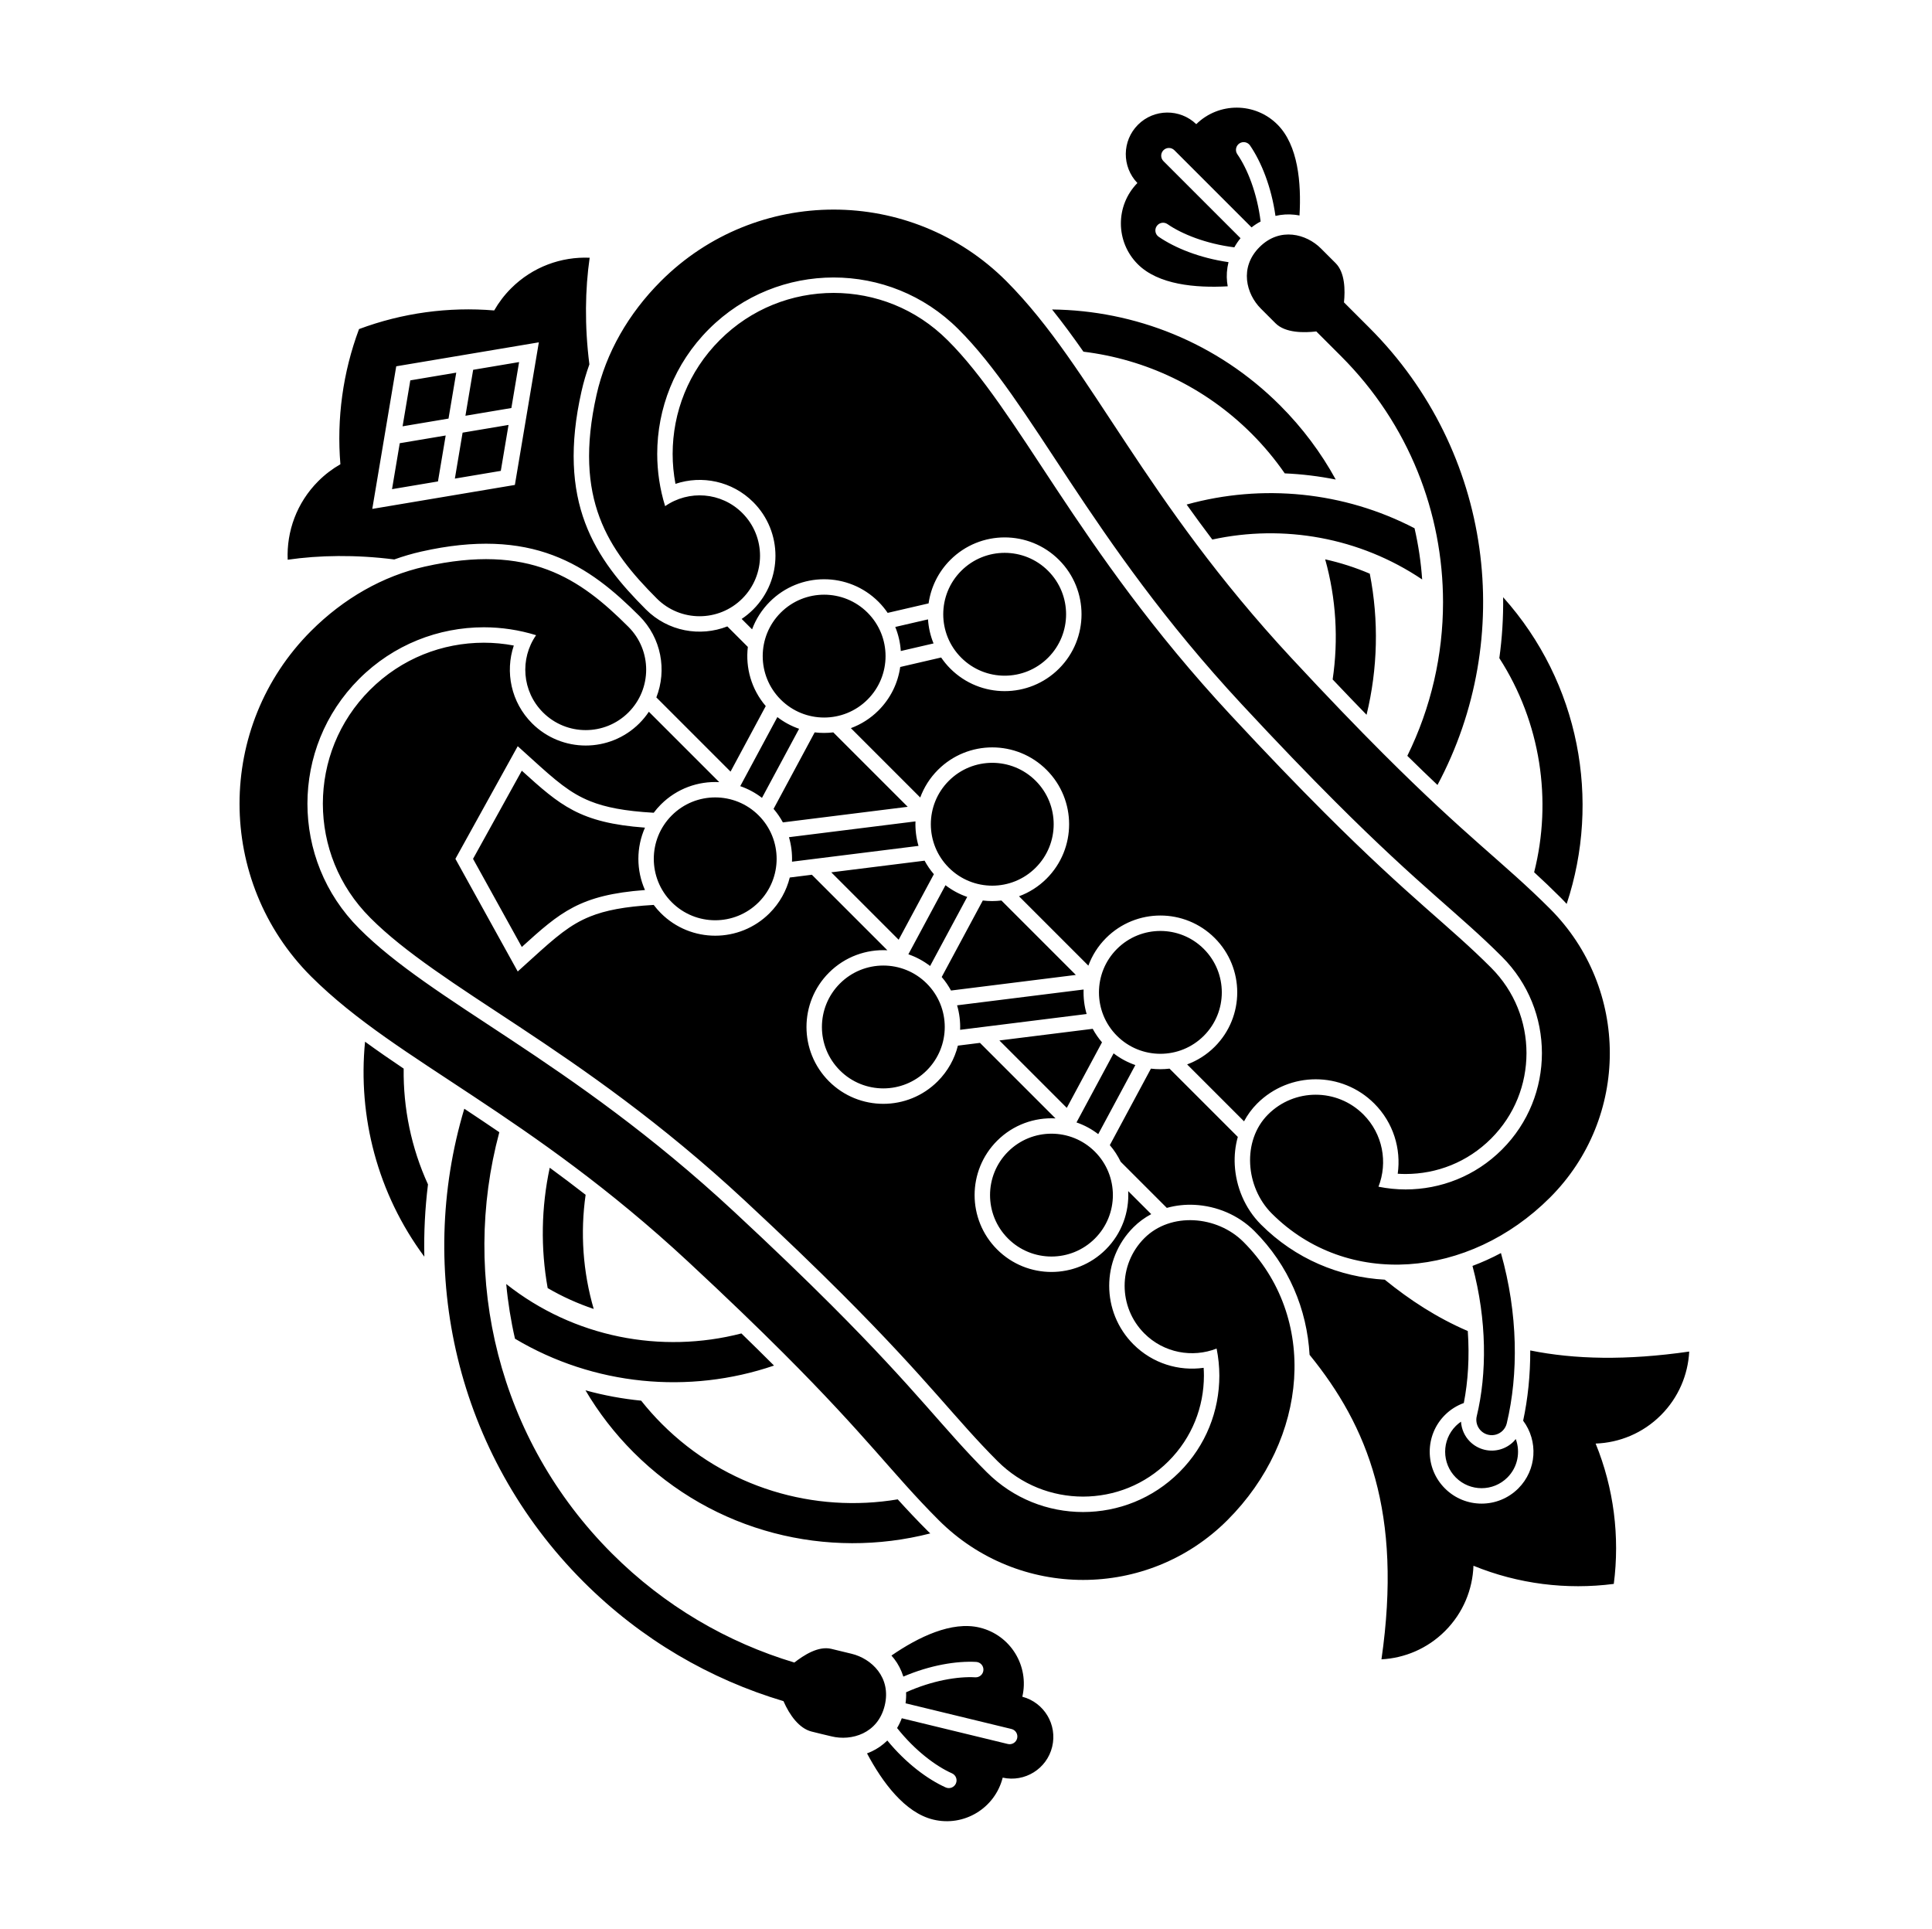 <?xml version="1.0" encoding="UTF-8" standalone="no"?>
<!-- Created with Inkscape (http://www.inkscape.org/) -->

<svg
   version="1.1"
   id="svg64556"
   width="795.035"
   height="793.701"
   viewBox="0 0 795.035 793.701"
   sodipodi:docname="Gunbai Touuchiwa.svg"
   inkscape:version="1.2 (dc2aeda, 2022-05-15)"
   xmlns:inkscape="http://www.inkscape.org/namespaces/inkscape"
   xmlns:sodipodi="http://sodipodi.sourceforge.net/DTD/sodipodi-0.dtd"
   xmlns="http://www.w3.org/2000/svg"
   xmlns:svg="http://www.w3.org/2000/svg">
  <defs
     id="defs64560">
    <clipPath
       clipPathUnits="userSpaceOnUse"
       id="clipPath65049">
      <path
         d="M -540.821,585.848 H 55.455 V -9.428 H -540.821 Z"
         id="path65051"
         style="stroke-width:1" />
    </clipPath>
    <clipPath
       clipPathUnits="userSpaceOnUse"
       id="clipPath65055">
      <path
         d="M -545.417,584.573 H 50.859 V -10.703 H -545.417 Z"
         id="path65057"
         style="stroke-width:1" />
    </clipPath>
    <clipPath
       clipPathUnits="userSpaceOnUse"
       id="clipPath65061">
      <path
         d="M -548.983,585.852 H 47.293 V -9.424 H -548.983 Z"
         id="path65063"
         style="stroke-width:1" />
    </clipPath>
    <clipPath
       clipPathUnits="userSpaceOnUse"
       id="clipPath65067">
      <path
         d="M -542.933,584.573 H 53.343 V -10.703 H -542.933 Z"
         id="path65069"
         style="stroke-width:1" />
    </clipPath>
    <clipPath
       clipPathUnits="userSpaceOnUse"
       id="clipPath65073">
      <path
         d="M -536.698,584.573 H 59.578 V -10.703 H -536.698 Z"
         id="path65075"
         style="stroke-width:1" />
    </clipPath>
    <clipPath
       clipPathUnits="userSpaceOnUse"
       id="clipPath65079">
      <path
         d="M -528.09,575.381 H 68.186 V -19.895 H -528.09 Z"
         id="path65081"
         style="stroke-width:1" />
    </clipPath>
    <clipPath
       clipPathUnits="userSpaceOnUse"
       id="clipPath65085">
      <path
         d="M -531.192,581.588 H 65.084 V -13.688 H -531.192 Z"
         id="path65087"
         style="stroke-width:1" />
    </clipPath>
    <clipPath
       clipPathUnits="userSpaceOnUse"
       id="clipPath65091">
      <path
         d="M -553.898,585.848 H 42.379 V -9.428 H -553.898 Z"
         id="path65093"
         style="stroke-width:1" />
    </clipPath>
    <clipPath
       clipPathUnits="userSpaceOnUse"
       id="clipPath65097">
      <path
         d="M -557.064,585.848 H 39.212 V -9.428 H -557.064 Z"
         id="path65099"
         style="stroke-width:1" />
    </clipPath>
    <clipPath
       clipPathUnits="userSpaceOnUse"
       id="clipPath65103">
      <path
         d="M -561.413,585.852 H 34.863 V -9.424 H -561.413 Z"
         id="path65105"
         style="stroke-width:1" />
    </clipPath>
    <clipPath
       clipPathUnits="userSpaceOnUse"
       id="clipPath65109">
      <path
         d="M -564.573,585.848 H 31.703 V -9.428 H -564.573 Z"
         id="path65111"
         style="stroke-width:1" />
    </clipPath>
    <clipPath
       clipPathUnits="userSpaceOnUse"
       id="clipPath65115">
      <path
         d="M -567.775,585.852 H 28.501 V -9.424 H -567.775 Z"
         id="path65117"
         style="stroke-width:1" />
    </clipPath>
    <clipPath
       clipPathUnits="userSpaceOnUse"
       id="clipPath65122">
      <path
         d="M -572.817,586.135 H 23.459 V -9.141 H -572.817 Z"
         id="path65124"
         style="stroke-width:1" />
    </clipPath>
    <clipPath
       clipPathUnits="userSpaceOnUse"
       id="clipPath65128">
      <path
         d="M -574.546,585.852 H 21.73 V -9.424 H -574.546 Z"
         id="path65130"
         style="stroke-width:1" />
    </clipPath>
    <clipPath
       clipPathUnits="userSpaceOnUse"
       id="clipPath65134">
      <path
         d="M -576.369,585.588 H 19.907 V -9.688 H -576.369 Z"
         id="path65136"
         style="stroke-width:1" />
    </clipPath>
    <clipPath
       clipPathUnits="userSpaceOnUse"
       id="clipPath65140">
      <path
         d="M -557.495,577.85 H 38.781 V -17.426 H -557.495 Z"
         id="path65142"
         style="stroke-width:1" />
    </clipPath>
    <clipPath
       clipPathUnits="userSpaceOnUse"
       id="clipPath65146">
      <path
         d="M -568.227,575.819 H 28.049 V -19.457 H -568.227 Z"
         id="path65148"
         style="stroke-width:1" />
    </clipPath>
    <clipPath
       clipPathUnits="userSpaceOnUse"
       id="clipPath65152">
      <path
         d="M -550.264,577.325 H 46.012 V -17.951 H -550.264 Z"
         id="path65154"
         style="stroke-width:1" />
    </clipPath>
    <clipPath
       clipPathUnits="userSpaceOnUse"
       id="clipPath65159">
      <path
         d="M -556.401,578.014 H 39.875 V -17.262 H -556.401 Z"
         id="path65161"
         style="stroke-width:1" />
    </clipPath>
    <clipPath
       clipPathUnits="userSpaceOnUse"
       id="clipPath65165">
      <path
         d="M -586.545,579.503 H 9.731 V -15.773 H -586.545 Z"
         id="path65167"
         style="stroke-width:1" />
    </clipPath>
    <clipPath
       clipPathUnits="userSpaceOnUse"
       id="clipPath65171">
      <path
         d="M -584.194,578.938 H 12.082 V -16.338 H -584.194 Z"
         id="path65173"
         style="stroke-width:1" />
    </clipPath>
    <clipPath
       clipPathUnits="userSpaceOnUse"
       id="clipPath65177">
      <path
         d="M -538.222,577.948 H 58.054 V -17.328 H -538.222 Z"
         id="path65179"
         style="stroke-width:1" />
    </clipPath>
    <clipPath
       clipPathUnits="userSpaceOnUse"
       id="clipPath65183">
      <path
         d="m -120.991,150.964 h 596.276 v -595.276 h -596.276 z"
         id="path65185"
         style="stroke-width:1" />
    </clipPath>
  </defs>
  <sodipodi:namedview
     id="namedview64558"
     pagecolor="#ffffff"
     bordercolor="#000000"
     borderopacity="0.25"
     inkscape:showpageshadow="2"
     inkscape:pageopacity="0.0"
     inkscape:pagecheckerboard="0"
     inkscape:deskcolor="#d1d1d1"
     showgrid="false"
     inkscape:zoom="0.29734106"
     inkscape:cx="-215.24105"
     inkscape:cy="396.85068"
     inkscape:window-width="1419"
     inkscape:window-height="456"
     inkscape:window-x="0"
     inkscape:window-y="25"
     inkscape:window-maximized="0"
     inkscape:current-layer="svg64556">
    <inkscape:page
       x="0"
       y="0"
       id="page64562"
       width="795.035"
       height="793.701" />
  </sodipodi:namedview>
  <path
     d="M 161.321 201.286 L 180.225 198.107 L 183.405 179.202 L 164.501 182.379 Z M 194.709 152.171 L 191.529 171.078 L 210.433 167.898 L 213.613 148.991 Z M 187.182 196.937 L 206.086 193.758 L 209.266 174.853 L 190.362 178.031 Z M 168.845 156.518 L 165.666 175.425 L 184.569 172.245 L 187.748 153.338 Z M 342.073 358.955 C 351.151 368.032 360.449 377.33 369.807 386.691 L 384.296 359.723 C 382.803 357.98 381.527 356.114 380.475 354.16 Z M 412.096 370.551 C 409.551 370.856 406.976 370.862 404.431 370.548 L 387.519 402.027 C 389.015 403.771 390.292 405.636 391.347 407.591 L 442.718 401.175 C 432.67 391.128 422.391 380.848 412.096 370.551 M 410.323 514.136 C 397.972 501.787 397.971 481.76 410.323 469.409 C 416.922 462.813 425.708 459.756 434.35 460.208 C 424.367 450.227 413.926 439.784 403.272 429.133 L 394.183 430.268 C 392.843 435.648 390.07 440.745 385.863 444.951 C 373.514 457.303 353.489 457.303 341.137 444.951 C 328.789 432.601 328.789 412.576 341.138 400.227 C 347.737 393.628 356.523 390.571 365.163 391.024 C 354.651 380.512 344.219 370.08 334.091 359.951 L 324.995 361.087 C 323.653 366.466 320.885 371.559 316.679 375.764 C 304.329 388.118 284.305 388.118 271.953 375.764 C 270.875 374.69 269.899 373.548 269.01 372.367 C 256.99 373.043 249.038 374.638 242.907 377.106 C 234.535 380.448 228.542 385.716 218.989 394.38 L 213.049 399.754 L 187.404 353.403 L 213.049 307.054 L 218.988 312.427 C 228.542 321.086 234.534 326.358 242.909 329.699 C 249.039 332.167 256.99 333.76 269.009 334.439 C 269.898 333.258 270.875 332.116 271.954 331.039 C 278.553 324.44 287.339 321.386 295.978 321.838 C 285.325 311.184 275.534 301.395 267.014 292.874 C 265.891 294.554 264.59 296.151 263.109 297.636 C 250.907 309.827 231.145 309.827 218.946 297.636 C 210.288 288.963 207.786 276.5 211.433 265.63 C 207.366 264.859 203.24 264.47 199.109 264.467 C 182.069 264.491 165.253 270.89 152.262 283.868 C 139.282 296.862 132.882 313.679 132.856 330.704 C 132.881 347.744 139.286 364.556 152.3 377.591 C 152.338 377.634 152.405 377.702 152.49 377.786 C 166.494 391.828 187.433 405.175 213.761 422.527 C 240.202 440.032 271.833 461.817 306.493 494.032 C 322.753 509.139 335.833 521.768 346.651 532.587 C 364.539 550.474 376.264 563.44 385.643 574.038 C 395.015 584.633 401.848 592.596 410.462 601.21 C 410.462 601.21 410.474 601.221 410.519 601.268 C 420.295 611.021 432.879 615.81 445.679 615.836 C 458.5 615.808 471.084 611.024 480.855 601.273 C 490.611 591.494 495.396 578.912 495.424 566.106 C 495.423 565.018 495.384 563.929 495.313 562.844 C 485.078 564.289 474.31 561.07 466.431 553.201 C 453.118 539.882 453.12 518.313 466.431 504.997 C 468.646 502.784 471.114 501 473.744 499.604 C 470.696 496.555 467.527 493.388 464.263 490.123 C 464.714 498.757 461.644 507.539 455.048 514.136 C 442.699 526.484 422.675 526.489 410.323 514.136 M 453.484 428.909 C 451.99 427.167 450.714 425.303 449.66 423.347 L 411.256 428.139 C 420.754 437.636 430.059 446.94 438.995 455.875 Z M 163.057 150.729 L 221.738 140.867 L 211.876 199.547 L 153.196 209.409 Z M 162.258 230.21 C 165.909 228.901 169.624 227.805 173.398 226.957 C 195.685 221.925 213.102 223.057 227.489 228.465 C 241.881 233.855 252.846 243.215 263.111 253.473 C 272.166 262.534 274.49 275.764 270.093 286.974 C 278.982 295.864 289.315 306.196 300.626 317.507 L 315.115 290.54 C 309.181 283.62 306.727 274.744 307.745 266.203 C 304.811 263.267 301.989 260.445 299.305 257.762 C 288.097 262.158 274.862 259.835 265.801 250.782 C 255.546 240.515 246.186 229.549 240.793 215.161 C 235.387 200.773 234.257 183.355 239.287 161.067 C 240.133 157.294 241.231 153.578 242.538 149.929 C 240.513 134.005 240.787 118.981 242.653 106.054 C 231.007 105.568 219.202 109.762 210.309 118.656 C 207.534 121.432 205.225 124.497 203.362 127.746 C 184.612 126.185 165.585 128.748 147.744 135.414 C 141.076 153.255 138.514 172.281 140.077 191.033 C 136.826 192.895 133.762 195.202 130.986 197.979 C 122.093 206.871 117.897 218.677 118.384 230.322 C 131.31 228.455 146.336 228.182 162.258 230.21 M 335.247 301.363 L 318.334 332.84 C 319.83 334.586 321.107 336.45 322.162 338.406 L 373.534 331.991 C 362.96 321.419 352.67 311.127 342.91 301.367 C 340.366 301.668 337.791 301.676 335.247 301.363 M 517.324 454.101 C 530.644 440.789 552.212 440.787 565.529 454.101 C 573.4 461.98 576.62 472.748 575.175 482.981 C 576.26 483.055 577.348 483.091 578.437 483.091 C 591.241 483.068 603.824 478.284 613.6 468.527 C 623.355 458.753 628.138 446.169 628.165 433.349 C 628.14 420.549 623.352 407.964 613.597 398.191 L 613.541 398.134 C 604.928 389.519 596.963 382.683 586.369 373.314 C 575.769 363.935 562.805 352.207 544.917 334.319 C 534.097 323.502 521.468 310.423 506.361 294.16 C 474.151 259.502 452.362 227.871 434.856 201.429 C 417.506 175.103 404.159 154.163 390.115 140.161 C 390.03 140.077 389.962 140.009 389.919 139.971 C 376.887 126.954 360.074 120.552 343.034 120.528 C 326.01 120.552 309.19 126.953 296.197 139.933 C 283.221 152.923 276.821 169.739 276.797 186.778 C 276.799 190.91 277.189 195.035 277.959 199.101 C 288.831 195.455 301.293 197.957 309.966 206.615 C 322.158 218.814 322.155 238.578 309.966 250.778 C 308.481 252.261 306.883 253.561 305.203 254.683 C 306.597 256.075 308.029 257.509 309.489 258.969 C 311.021 254.829 313.45 250.945 316.775 247.619 C 329.126 235.27 349.151 235.27 361.502 247.622 C 362.928 249.049 364.183 250.583 365.282 252.193 L 382.123 248.289 C 383.054 241.746 386.034 235.435 391.068 230.401 C 403.419 218.051 423.444 218.051 435.794 230.403 C 448.147 242.755 448.144 262.778 435.795 275.127 C 423.442 287.48 403.42 287.48 391.067 275.128 C 389.638 273.7 388.384 272.166 387.288 270.555 L 370.447 274.458 C 369.516 281.002 366.535 287.312 361.502 292.346 C 358.174 295.674 354.287 298.091 350.145 299.624 L 378.684 328.164 C 380.219 324.023 382.632 320.135 385.96 316.807 C 398.311 304.456 418.336 304.455 430.687 316.807 C 443.039 329.158 443.038 349.182 430.688 361.532 C 427.36 364.859 423.474 367.278 419.331 368.81 C 428.934 378.414 438.504 387.984 447.872 397.352 C 449.403 393.208 451.818 389.318 455.146 385.99 C 467.494 373.64 487.522 373.642 499.872 385.992 C 512.223 398.344 512.22 418.368 499.872 430.716 C 496.543 434.044 492.656 436.461 488.515 437.995 L 511.933 461.415 C 513.329 458.784 515.115 456.315 517.324 454.101 M 695.126 556.15 C 669.233 559.882 647.928 559.374 629.712 555.696 C 629.742 565.872 628.717 575.606 626.791 584.606 C 633.049 592.972 632.4 604.865 624.799 612.466 C 616.457 620.808 602.936 620.81 594.597 612.469 C 586.257 604.13 586.256 590.606 594.596 582.265 C 596.871 579.989 599.536 578.36 602.372 577.328 C 604.117 568.422 604.748 558.357 604.007 547.708 C 591.319 542.245 580.209 535 569.845 526.576 C 551.184 525.508 533.084 518.089 518.849 503.831 C 512.227 497.177 508.584 488.279 508.112 479.287 C 507.913 475.464 508.316 471.571 509.372 467.828 C 500.853 459.311 491.387 449.844 481.279 439.737 C 478.734 440.041 476.16 440.044 473.615 439.732 L 456.703 471.208 C 458.522 473.328 460.004 475.633 461.172 478.055 C 467.887 484.768 474.254 491.133 480.159 497.039 C 483.9 495.987 487.792 495.584 491.616 495.784 C 500.608 496.256 509.509 499.896 516.159 506.521 C 530.415 520.751 537.833 538.841 538.903 557.492 C 562.835 586.924 577.188 622.388 568.483 682.797 C 578.007 682.297 587.387 678.414 594.663 671.138 C 602.108 663.693 605.996 654.041 606.344 644.289 C 624.724 651.797 644.669 654.278 664.09 651.76 C 666.606 632.338 664.126 612.393 656.617 594.013 C 666.373 593.666 676.022 589.778 683.469 582.333 C 690.744 575.057 694.628 565.677 695.126 556.15 M 324.666 344.495 C 325.626 347.776 326.038 351.184 325.914 354.575 L 377.974 348.075 C 377.015 344.791 376.599 341.387 376.727 337.994 Z M 313.563 328.314 L 328.837 299.888 C 325.671 298.802 322.647 297.192 319.891 295.071 L 304.617 323.496 C 307.782 324.586 310.803 326.194 313.563 328.314 M 384.164 264.765 C 382.86 261.587 382.106 258.241 381.883 254.865 L 368.407 257.986 C 369.708 261.166 370.463 264.511 370.687 267.887 Z M 458.26 433.44 L 442.987 461.868 C 446.151 462.956 449.174 464.565 451.931 466.685 L 467.204 438.26 C 464.04 437.169 461.018 435.563 458.26 433.44 M 393.85 413.677 C 394.811 416.959 395.226 420.368 395.099 423.757 L 447.158 417.257 C 446.199 413.977 445.786 410.571 445.912 407.177 Z M 398.018 369.074 C 394.854 367.984 391.83 366.374 389.074 364.255 L 373.799 392.683 C 376.963 393.768 379.987 395.378 382.744 397.498 Z M 414.815 473.901 C 404.944 483.771 404.943 499.776 414.814 509.647 C 424.684 519.516 440.69 519.516 450.559 509.647 C 460.43 499.776 460.431 483.771 450.559 473.901 C 440.69 464.032 424.684 464.032 414.815 473.901 M 345.627 404.716 C 335.758 414.587 335.758 430.591 345.627 440.461 C 355.501 450.333 371.503 450.331 381.372 440.461 C 391.242 430.589 391.244 414.587 381.374 404.716 C 371.504 394.844 355.499 394.847 345.627 404.716 M 214.729 317.135 L 194.66 353.403 L 214.729 389.672 C 230.537 375.367 238.571 368.231 265.413 366.238 C 261.794 358.086 261.794 348.72 265.413 340.567 C 238.571 338.576 230.537 331.439 214.729 317.135 M 276.443 335.531 C 266.573 345.4 266.573 361.406 276.443 371.275 C 286.314 381.147 302.318 381.146 312.189 371.275 C 322.059 361.406 322.061 345.4 312.189 335.53 C 302.318 325.659 286.313 325.66 276.443 335.531 M 495.381 426.227 C 505.252 416.357 505.252 400.352 495.381 390.482 C 485.512 380.611 469.506 380.611 459.636 390.482 C 449.764 400.352 449.766 416.357 459.636 426.227 C 469.506 436.096 485.511 436.096 495.381 426.227 M 426.198 321.296 C 416.326 311.424 400.32 311.424 390.451 321.296 C 380.579 331.166 380.58 347.171 390.451 357.04 C 400.322 366.914 416.326 366.911 426.196 357.04 C 436.067 347.171 436.068 331.167 426.198 321.296 M 431.304 270.638 C 441.175 260.767 441.175 244.762 431.304 234.893 C 421.434 225.022 405.43 225.023 395.559 234.893 C 385.687 244.762 385.688 260.767 395.559 270.638 C 405.431 280.508 421.434 280.508 431.304 270.638 M 357.013 252.11 C 347.141 242.239 331.135 242.241 321.266 252.11 C 311.395 261.981 311.395 277.986 321.266 287.856 C 331.137 297.727 347.139 297.726 357.011 287.856 C 366.882 277.986 366.883 261.981 357.013 252.11 M 601.215 585.002 C 600.468 585.513 599.751 586.093 599.088 586.757 C 593.227 592.617 593.227 602.12 599.087 607.98 C 604.947 613.841 614.447 613.838 620.309 607.977 C 624.588 603.698 625.725 597.48 623.755 592.153 C 623.468 592.51 623.175 592.862 622.855 593.182 C 622.845 593.193 622.836 593.201 622.827 593.208 C 619.831 596.205 615.348 597.62 610.913 596.56 C 608.573 596 606.489 594.794 604.891 593.19 C 602.736 591.041 601.411 588.117 601.215 585.002 M 612.395 590.382 C 614.621 590.917 616.857 590.205 618.367 588.696 C 619.168 587.893 619.764 586.869 620.048 585.688 C 624.867 565.458 624.739 540.696 617.652 515.617 C 613.824 517.656 609.913 519.423 605.94 520.909 C 611.929 543.31 611.909 565.256 607.697 582.732 C 606.877 586.141 608.981 589.565 612.395 590.382 M 263.845 576.36 C 256.123 575.598 248.458 574.18 240.931 572.104 C 246.302 581.218 252.899 589.814 260.727 597.644 C 293.817 630.734 340.559 641.841 382.823 630.984 C 382.48 630.653 382.126 630.341 381.79 630.005 C 377.294 625.505 373.298 621.242 369.42 616.969 C 335.198 622.705 298.807 612.372 272.402 585.969 C 269.329 582.896 266.479 579.682 263.845 576.36 M 226.222 480.508 C 222.725 496.803 222.436 513.648 225.372 530.032 C 231.435 533.576 237.791 536.422 244.319 538.617 C 239.865 523.341 238.753 507.3 240.987 491.641 C 235.974 487.743 231.05 484.036 226.222 480.508 M 211.921 550.865 C 244.353 570.19 283.51 573.868 318.511 561.917 C 318.309 561.713 318.118 561.524 317.914 561.317 C 313.985 557.388 309.727 553.193 305.093 548.698 C 272.209 557.198 236.195 550.434 208.317 528.36 C 209.016 535.917 210.221 543.437 211.921 550.865 M 166.114 439.719 C 160.641 436.039 155.334 432.38 150.22 428.651 C 147.201 459.44 155.316 491.112 174.617 517.115 C 174.396 507.185 174.9 497.243 176.12 487.372 C 169.23 472.292 165.905 455.987 166.114 439.719 M 364.067 701.813 C 366.875 690.247 358.627 682.494 350.454 680.513 C 348.447 680.023 344.593 679.09 342.123 678.491 C 336.755 677.19 330.843 681.059 326.878 684.117 C 299.399 675.877 273.506 660.924 251.798 639.216 C 204.845 592.262 189.405 525.729 205.476 465.896 C 200.658 462.615 195.937 459.459 191.325 456.404 C 191.237 456.347 191.15 456.289 191.061 456.232 C 171.082 522.937 187.433 598.201 240.125 650.89 C 263.905 674.674 292.291 691.026 322.405 700.002 C 324.979 705.903 328.91 711.185 333.875 712.489 C 336.331 713.135 340.201 714.023 342.205 714.507 C 350.381 716.494 361.262 713.382 364.067 701.813 M 515.069 178.467 C 520.181 183.579 524.708 189.051 528.689 194.789 C 535.725 195.091 542.74 195.942 549.672 197.325 C 543.665 186.371 536.021 176.075 526.741 166.795 C 500.804 140.858 466.928 127.728 432.935 127.349 C 437.375 132.888 441.632 138.685 445.844 144.715 C 471.148 147.806 495.645 159.043 515.069 178.467 M 562.351 294.127 C 566.983 275.092 567.44 255.253 563.68 236.067 C 557.727 233.513 551.579 231.551 545.325 230.166 C 549.825 246.267 550.835 263.13 548.396 279.583 C 553.357 284.819 557.997 289.651 562.351 294.127 M 631.314 358.926 C 634.92 362.235 638.542 365.671 642.333 369.46 C 643.148 370.272 643.924 371.111 644.698 371.95 C 658.816 329.419 650.109 280.979 618.557 245.753 C 618.659 254.126 618.135 262.502 616.989 270.814 C 634.034 297.267 638.8 329.324 631.314 358.926 M 582.095 217.371 C 553.011 202.238 519.359 198.993 488.31 207.614 C 491.67 212.326 495.181 217.125 498.876 222.015 C 528.156 215.643 559.493 221.111 585.233 238.441 C 584.744 231.359 583.693 224.314 582.095 217.371 M 518.292 101.69 C 509.875 110.106 512.881 121.018 518.831 126.966 L 524.892 133.028 C 528.94 137.075 536.673 136.97 541.667 136.382 C 545.523 140.237 549.277 143.991 551.908 146.622 C 579.868 174.586 593.812 211.161 593.82 247.81 C 593.815 269.498 588.912 291.154 579.127 311.02 C 583.605 315.428 587.721 319.398 591.537 323.01 C 623.809 262.627 614.499 185.875 563.581 134.949 L 553.055 124.424 C 553.572 119.429 553.507 112.169 549.629 108.29 C 547.832 106.494 545.027 103.689 543.568 102.229 C 537.619 96.281 526.709 93.27 518.292 101.69 M 270.293 246.289 C 280.009 256.005 295.761 256.005 305.477 246.289 C 315.191 236.574 315.191 220.822 305.475 211.106 C 296.826 202.455 283.405 201.529 273.706 208.278 C 271.546 201.294 270.455 194.045 270.45 186.773 C 270.463 168.147 277.509 149.65 291.709 135.441 C 305.918 121.24 324.418 114.194 343.042 114.18 C 361.668 114.194 380.163 121.24 394.371 135.441 C 409.278 150.263 422.731 171.533 440.152 197.926 C 457.602 224.287 479.14 255.541 511.015 289.843 C 526.075 306.052 538.651 319.075 549.404 329.828 C 567.197 347.62 580.025 359.22 590.579 368.559 C 601.147 377.911 609.248 384.856 618.091 393.703 C 629.068 404.691 634.501 418.961 634.514 433.357 C 634.498 447.757 629.066 462.032 618.089 473.019 C 607.101 483.995 592.829 489.427 578.431 489.443 C 574.676 489.44 570.936 489.06 567.255 488.317 C 571.147 478.368 569.079 466.628 561.043 458.589 C 550.209 447.757 532.648 447.757 521.817 458.589 C 510.984 469.423 512.509 488.508 523.34 499.341 C 554.392 530.393 604.487 526.131 637.844 492.773 C 670.658 459.959 670.653 406.771 637.845 373.947 C 628.101 364.207 619.429 356.791 609.092 347.64 C 598.733 338.468 586.516 327.428 569.157 310.075 C 558.679 299.595 546.339 286.819 531.485 270.827 C 501.087 238.101 480.662 208.503 463.447 182.507 C 446.206 156.538 432.294 133.934 414.126 115.688 C 374.856 76.429 311.227 76.428 271.955 115.688 C 258.561 129.086 249.349 145.231 245.482 162.459 C 235.845 205.377 250.207 226.203 270.293 246.289 M 470.92 509.484 C 460.087 520.317 460.088 537.88 470.92 548.71 C 478.956 556.748 490.698 558.814 500.647 554.924 C 501.389 558.606 501.768 562.346 501.772 566.098 C 501.757 580.5 496.324 594.77 485.347 605.757 C 474.362 616.734 460.088 622.169 445.688 622.185 C 431.291 622.172 417.02 616.74 406.034 605.76 C 397.186 596.92 390.239 588.817 380.888 578.248 C 371.552 567.696 359.95 554.868 342.158 537.076 C 331.405 526.323 318.382 513.745 302.173 498.685 C 267.871 466.811 236.618 445.271 210.258 427.82 C 183.862 410.401 162.594 396.948 147.772 382.04 C 133.57 367.832 126.524 349.338 126.509 330.712 C 126.525 312.088 133.57 293.588 147.772 279.378 C 161.981 265.177 180.478 258.135 199.102 258.119 C 206.374 258.125 213.625 259.215 220.61 261.375 C 213.858 271.075 214.786 284.496 223.436 293.146 C 233.151 302.862 248.905 302.862 258.621 293.146 C 268.335 283.43 268.335 267.679 258.619 257.963 C 238.533 237.877 217.706 223.514 174.79 233.151 C 157.561 237.021 141.417 246.23 128.017 259.625 C 88.758 298.896 88.76 362.528 128.017 401.797 C 146.265 419.964 168.869 433.875 194.837 451.117 C 220.836 468.331 250.43 488.756 283.159 519.153 C 299.15 534.008 311.925 546.349 322.405 556.83 C 339.757 574.188 350.797 586.404 359.97 596.76 C 369.122 607.098 376.538 615.77 386.278 625.516 C 419.099 658.322 472.288 658.33 505.103 625.516 C 538.46 592.156 542.721 542.062 511.669 511.011 C 500.839 500.18 481.751 498.653 470.92 509.484 M 420.698 698.185 C 423.642 685.518 415.847 672.814 403.179 669.742 C 391.616 666.937 377.856 673.663 366.836 681.242 C 367.222 681.687 367.612 682.13 367.974 682.603 C 369.592 684.698 370.884 687.182 371.736 689.903 C 382.827 685.155 393.651 683.423 401.702 683.862 L 401.698 683.862 C 403.45 683.961 404.787 685.458 404.687 687.207 C 404.588 688.955 403.09 690.297 401.339 690.198 C 394.171 689.77 383.588 691.529 372.863 696.354 C 372.927 697.835 372.854 699.354 372.644 700.887 C 390.562 705.234 406.876 709.195 416.227 711.461 C 417.932 711.874 418.98 713.593 418.566 715.299 C 418.154 716.999 416.434 718.046 414.731 717.633 C 405.37 715.362 389.028 711.395 371.09 707.043 C 370.554 708.469 369.906 709.81 369.16 711.065 C 376.504 720.333 385.152 726.791 391.754 729.71 C 393.352 730.422 394.071 732.299 393.356 733.901 C 392.647 735.502 390.77 736.223 389.167 735.51 C 381.76 732.182 372.864 725.614 365.144 716.207 C 363.207 718.101 361.025 719.611 358.739 720.679 C 358.094 720.986 357.439 721.25 356.787 721.499 C 363.116 733.393 372.334 745.901 384.015 748.734 C 396.683 751.81 409.431 744.089 412.618 731.481 C 421.708 733.489 430.771 727.879 432.976 718.791 C 435.18 709.705 429.694 700.565 420.698 698.185 M 468.203 108.718 C 476.616 117.133 491.866 118.55 505.22 117.814 C 505.123 117.236 505.02 116.656 504.957 116.06 C 504.663 113.429 504.855 110.641 505.544 107.872 C 493.6 106.152 483.462 101.997 476.814 97.434 L 476.816 97.437 C 475.372 96.44 475.01 94.465 476.006 93.024 C 477 91.581 478.978 91.216 480.42 92.212 C 486.318 96.31 496.271 100.313 507.937 101.778 C 508.656 100.48 509.505 99.218 510.485 98.016 C 497.448 84.98 485.579 73.11 478.774 66.306 C 477.534 65.065 477.535 63.054 478.775 61.814 C 480.014 60.576 482.023 60.576 483.264 61.817 C 490.076 68.628 501.965 80.518 515.017 93.57 C 516.216 92.634 517.468 91.825 518.757 91.141 C 517.311 79.404 513.288 69.388 509.171 63.464 C 508.175 62.021 508.539 60.044 509.981 59.049 C 511.421 58.05 513.4 58.412 514.396 59.854 C 518.987 66.552 523.164 76.79 524.863 88.842 C 527.503 88.232 530.153 88.078 532.659 88.357 C 533.371 88.43 534.065 88.545 534.755 88.672 C 535.54 75.218 534.179 59.742 525.679 51.242 C 516.463 42.028 501.56 41.981 492.275 51.089 C 485.56 44.646 474.899 44.718 468.288 51.33 C 461.676 57.941 461.604 68.6 468.047 75.314 C 458.942 84.6 458.987 99.502 468.203 108.718"
     style="fill:#000000;fill-opacity:1;fill-rule:nonzero;stroke:none"
     id="path64676" />
</svg>
